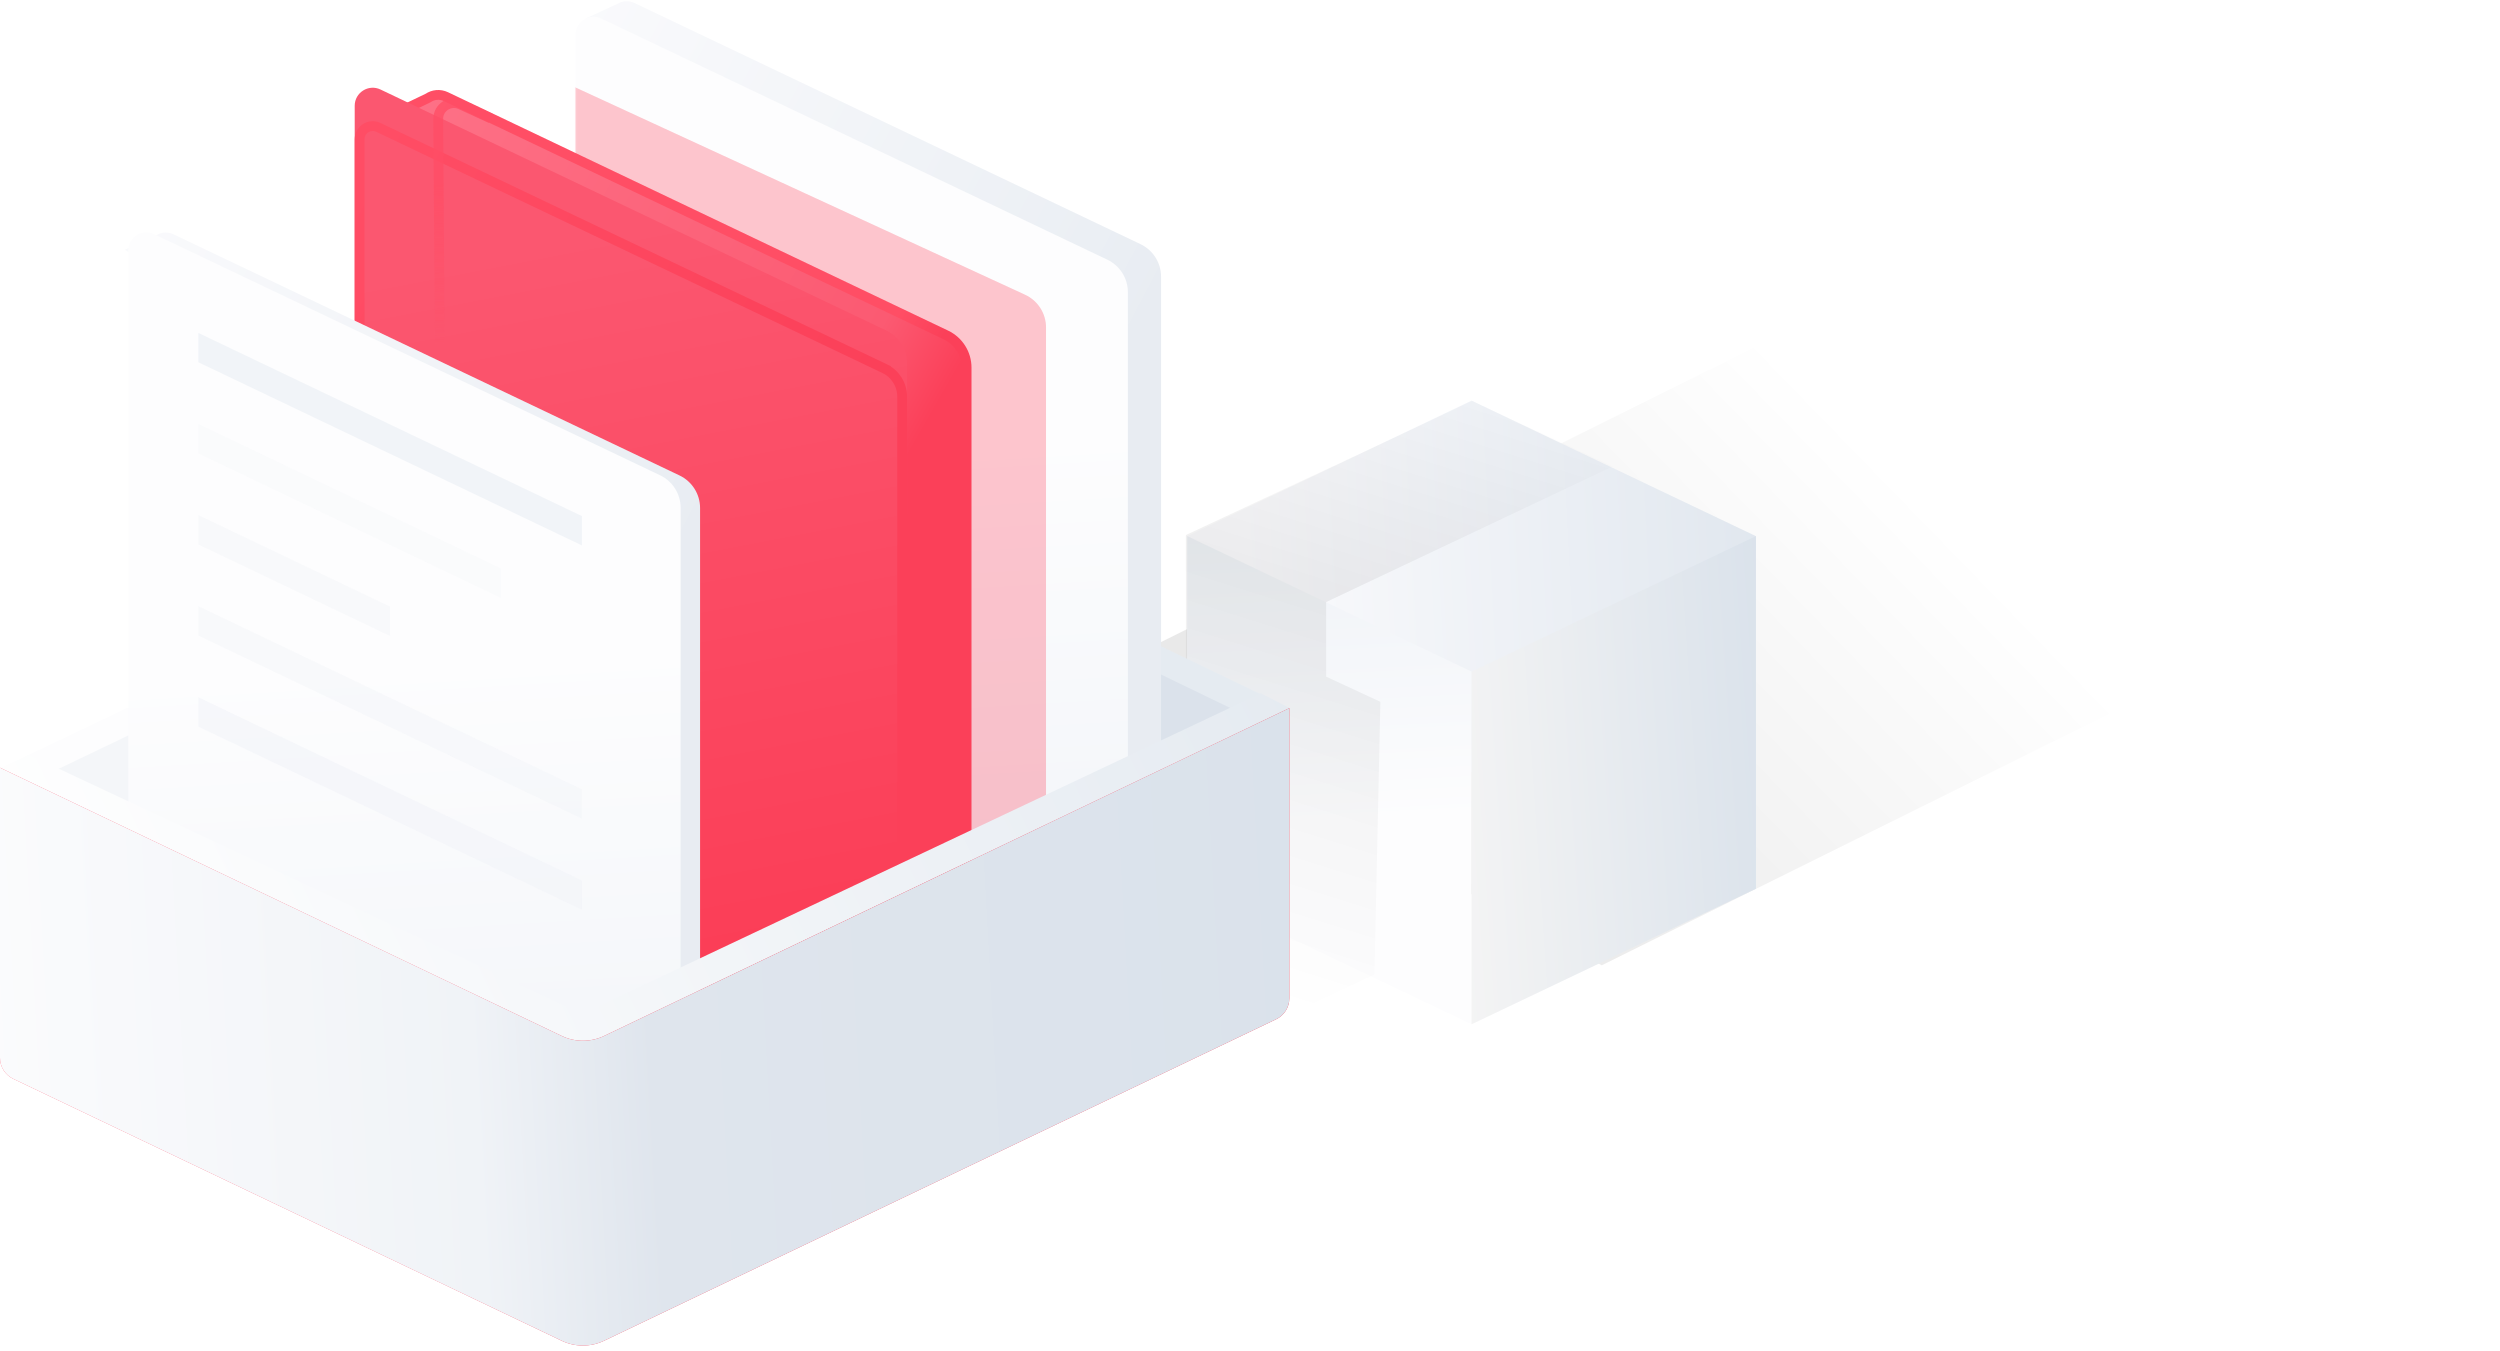 <svg width="1273" height="688" viewBox="0 0 1273 688" fill="none" xmlns="http://www.w3.org/2000/svg">
<path opacity="0.1" d="M1272.84 264.86L815.595 491.536L550.733 347.027L1007.24 120.351L1272.84 264.86Z" fill="url(#paint0_linear)"/>
<path fill-rule="evenodd" clip-rule="evenodd" d="M749.333 393.066L604.562 452.573V272.999L749.332 204.012V204.011L749.333 204.012L749.334 204.011V204.012L894.103 272.999V452.573L749.333 393.066Z" fill="url(#paint1_linear)"/>
<path d="M604.562 272.995L749.334 341.982V521.556L604.562 452.569V272.995Z" fill="url(#paint2_linear)"/>
<path d="M894.105 272.995L749.334 341.982V521.556L894.105 452.569V272.995Z" fill="url(#paint3_linear)"/>
<path d="M20.67 391.121L67.781 413.141L69.317 366.712L20.67 391.121Z" fill="#F4F6F9"/>
<path d="M699.867 496.189L616.952 535.068L603.86 493.809V272.435L749.855 204.199L821.224 237.472L675.271 306.554V344.55L702.883 357.366L699.867 496.189Z" fill="url(#paint4_linear)"/>
<path d="M15.539 398.34L0.14 391.296L155.613 317.091L171.877 323.461L15.539 398.34Z" fill="#FDFDFE"/>
<path d="M635.802 359.468L588.691 381.488L587.154 335.059L635.802 359.468Z" fill="#DBE2EB"/>
<path d="M641.277 367.677L656.677 360.633L502.092 286.171L485.827 292.541L641.277 367.677Z" fill="#E5EBF1"/>
<path fill-rule="evenodd" clip-rule="evenodd" d="M309.958 423.777L591.216 539.387V140.9C591.216 133.82 587.146 127.371 580.754 124.325L323.088 1.54C320.192 0.16 317.083 0.44 314.618 1.838L298.318 9.394L309.958 17.011V423.777Z" fill="url(#paint5_linear)"/>
<path d="M574.32 547.296L440.7 570.1L293.062 431.686V17.737C293.062 10.988 300.099 6.546 306.192 9.449L563.858 132.234C570.249 135.28 574.32 141.729 574.32 148.809V547.296Z" fill="url(#paint6_linear)"/>
<mask id="mask0" mask-type="alpha" maskUnits="userSpaceOnUse" x="293" y="8" width="282" height="563">
<path d="M574.319 547.299L440.699 570.104L293.061 431.689V17.74C293.061 10.991 300.098 6.549 306.191 9.453L563.857 132.237C570.248 135.283 574.319 141.732 574.319 148.813V547.299Z" fill="url(#paint7_linear)"/>
</mask>
<g mask="url(#mask0)">
<g opacity="0.3" filter="url(#filter0_f)">
<path d="M532.64 565.068L393.634 594.662L224.016 441.22V12.726L521.965 150.07C528.472 153.07 532.64 159.58 532.64 166.745V565.068Z" fill="#FB4059"/>
</g>
</g>
<path d="M210.933 470.063L492.191 585.673V187.186C492.191 180.106 488.121 173.656 481.729 170.611L227.076 49.228C223.933 47.731 220.538 48.188 217.988 49.908L190.21 63.269L210.933 77.723V470.063Z" fill="url(#paint8_linear)" stroke="url(#paint9_linear)" stroke-width="4.996"/>
<g filter="url(#filter1_i)">
<path d="M461.873 600.459L322.867 630.053L180.614 484.849V70.9C180.614 64.151 187.651 59.709 193.744 62.612L451.41 185.397C457.802 188.442 461.873 194.892 461.873 201.972V600.459Z" fill="url(#paint10_linear)"/>
</g>
<path d="M459.375 201.972V598.437L323.69 627.324L183.112 483.829V70.9C183.112 65.987 188.235 62.753 192.67 64.867L450.336 187.651L451.41 185.397L450.336 187.651C455.858 190.283 459.375 195.855 459.375 201.972Z" stroke="url(#paint11_linear)" stroke-width="4.996"/>
<g opacity="0.78" filter="url(#filter2_f)">
<path d="M223.935 175.786L223.142 60.557C223.101 54.707 229.152 50.797 234.469 53.238L249.919 60.33" stroke="url(#paint12_linear)" stroke-width="4.996"/>
</g>
<g filter="url(#filter3_i)">
<path fill-rule="evenodd" clip-rule="evenodd" d="M82.213 533.558L363.472 649.168V250.682C363.472 243.601 359.401 237.152 353.009 234.106L95.343 111.322C92.451 109.943 89.346 110.221 86.881 111.614L70.575 119.174L82.213 126.79V533.558Z" fill="url(#paint13_linear)"/>
</g>
<path d="M346.577 657.073L65.318 541.463V127.514C65.318 120.765 72.356 116.323 78.448 119.226L336.114 242.011C342.506 245.057 346.577 251.506 346.577 258.586V657.073Z" fill="url(#paint14_linear)"/>
<path d="M308.315 527.326L308.56 527.443L297.593 533.644L0.14 391.15L14.834 384.358L290.194 513.472C294.095 515.301 298.609 515.294 302.504 513.454L642.033 353.011L656.576 360.548L308.315 527.326Z" fill="url(#paint15_linear)"/>
<path d="M286.051 527.516C292.86 530.768 300.774 530.765 307.581 527.509L656.534 360.578V508.342C656.534 512.896 653.92 517.044 649.813 519.009L307.581 682.725C300.774 685.981 292.86 685.984 286.051 682.732L6.729 549.344C2.618 547.38 0 543.23 0 538.673V390.915L286.051 527.516Z" fill="url(#paint16_linear)"/>
<path d="M286.051 527.516C292.86 530.768 300.774 530.765 307.581 527.509L656.534 360.578V508.342C656.534 512.896 653.92 517.044 649.813 519.009L307.581 682.725C300.774 685.981 292.86 685.984 286.051 682.732L6.729 549.344C2.618 547.38 0 543.23 0 538.673V390.915L286.051 527.516Z" fill="url(#paint17_linear)"/>
<path d="M101.006 169.532L296.311 262.792V277.725L101.006 184.465V169.532Z" fill="#F1F4F8"/>
<path opacity="0.3" d="M101.006 215.918L255.012 289.458V304.391L101.006 230.852V215.918Z" fill="#F1F4F8"/>
<path opacity="0.4" d="M101.006 262.301L198.659 308.931V323.864L101.006 277.234V262.301Z" fill="#F1F4F8"/>
<path opacity="0.4" d="M101.006 308.687L296.311 401.948V416.881L101.006 323.62V308.687Z" fill="#F1F4F8"/>
<path opacity="0.6" d="M101.006 355.073L296.311 448.334V463.267L101.006 370.007V355.073Z" fill="#F1F4F8"/>
<defs>
<filter id="filter0_f" x="182.053" y="-29.236" width="392.549" height="665.86" filterUnits="userSpaceOnUse" color-interpolation-filters="sRGB">
<feFlood flood-opacity="0" result="BackgroundImageFix"/>
<feBlend mode="normal" in="SourceGraphic" in2="BackgroundImageFix" result="shape"/>
<feGaussianBlur stdDeviation="20.981" result="effect1_foregroundBlur"/>
</filter>
<filter id="filter1_i" x="180.614" y="44.672" width="281.258" height="585.381" filterUnits="userSpaceOnUse" color-interpolation-filters="sRGB">
<feFlood flood-opacity="0" result="BackgroundImageFix"/>
<feBlend mode="normal" in="SourceGraphic" in2="BackgroundImageFix" result="shape"/>
<feColorMatrix in="SourceAlpha" type="matrix" values="0 0 0 0 0 0 0 0 0 0 0 0 0 0 0 0 0 0 127 0" result="hardAlpha"/>
<feOffset dy="-17.036"/>
<feGaussianBlur stdDeviation="25.554"/>
<feComposite in2="hardAlpha" operator="arithmetic" k2="-1" k3="1"/>
<feColorMatrix type="matrix" values="0 0 0 0 1 0 0 0 0 1 0 0 0 0 1 0 0 0 0.96 0"/>
<feBlend mode="overlay" in2="shape" result="effect1_innerShadow"/>
</filter>
<filter id="filter2_f" x="216.647" y="46.002" width="38.311" height="133.797" filterUnits="userSpaceOnUse" color-interpolation-filters="sRGB">
<feFlood flood-opacity="0" result="BackgroundImageFix"/>
<feBlend mode="normal" in="SourceGraphic" in2="BackgroundImageFix" result="shape"/>
<feGaussianBlur stdDeviation="1.998" result="effect1_foregroundBlur"/>
</filter>
<filter id="filter3_i" x="63.581" y="110.417" width="299.891" height="546.744" filterUnits="userSpaceOnUse" color-interpolation-filters="sRGB">
<feFlood flood-opacity="0" result="BackgroundImageFix"/>
<feBlend mode="normal" in="SourceGraphic" in2="BackgroundImageFix" result="shape"/>
<feColorMatrix in="SourceAlpha" type="matrix" values="0 0 0 0 0 0 0 0 0 0 0 0 0 0 0 0 0 0 127 0" result="hardAlpha"/>
<feOffset dx="-6.994" dy="7.993"/>
<feGaussianBlur stdDeviation="10.491"/>
<feComposite in2="hardAlpha" operator="arithmetic" k2="-1" k3="1"/>
<feColorMatrix type="matrix" values="0 0 0 0 0.984 0 0 0 0 0.325 0 0 0 0 0.424 0 0 0 0.24 0"/>
<feBlend mode="normal" in2="shape" result="effect1_innerShadow"/>
</filter>
<linearGradient id="paint0_linear" x1="647.835" y1="450.891" x2="915.85" y2="190.359" gradientUnits="userSpaceOnUse">
<stop/>
<stop offset="1" stop-opacity="0"/>
</linearGradient>
<linearGradient id="paint1_linear" x1="963.001" y1="241.275" x2="631.381" y2="258.487" gradientUnits="userSpaceOnUse">
<stop stop-color="#DAE2EB"/>
<stop offset="1" stop-color="#FBFBFD"/>
</linearGradient>
<linearGradient id="paint2_linear" x1="676.948" y1="615.222" x2="653.999" y2="170.142" gradientUnits="userSpaceOnUse">
<stop offset="0.438" stop-color="#FDFDFE"/>
<stop offset="1" stop-color="#E5EBF2"/>
</linearGradient>
<linearGradient id="paint3_linear" x1="739.298" y1="397.276" x2="904.211" y2="386.159" gradientUnits="userSpaceOnUse">
<stop stop-color="#F4F4F4"/>
<stop offset="1" stop-color="#DAE2EB"/>
</linearGradient>
<linearGradient id="paint4_linear" x1="757.69" y1="198.027" x2="658.088" y2="514.476" gradientUnits="userSpaceOnUse">
<stop stop-opacity="0"/>
<stop offset="0.374" stop-opacity="0.06"/>
<stop offset="1" stop-opacity="0"/>
</linearGradient>
<linearGradient id="paint5_linear" x1="279.905" y1="-22.087" x2="596.217" y2="144.721" gradientUnits="userSpaceOnUse">
<stop stop-color="#FBFBFD"/>
<stop offset="0.87" stop-color="#EBEFF4"/>
<stop offset="0.994" stop-color="#E8ECF2"/>
</linearGradient>
<linearGradient id="paint6_linear" x1="438.607" y1="-199.689" x2="496.868" y2="770.881" gradientUnits="userSpaceOnUse">
<stop offset="0.438" stop-color="#FDFDFE"/>
<stop offset="1" stop-color="#E5EBF2"/>
</linearGradient>
<linearGradient id="paint7_linear" x1="438.606" y1="-199.686" x2="496.867" y2="770.884" gradientUnits="userSpaceOnUse">
<stop offset="0.438" stop-color="#FDFDFE"/>
<stop offset="1" stop-color="#E5EBF2"/>
</linearGradient>
<linearGradient id="paint8_linear" x1="167.322" y1="30.01" x2="478.632" y2="208.101" gradientUnits="userSpaceOnUse">
<stop stop-color="#FE758A"/>
<stop offset="0.87" stop-color="#FB5A72"/>
<stop offset="0.994" stop-color="#FB4059"/>
</linearGradient>
<linearGradient id="paint9_linear" x1="458.573" y1="157.533" x2="480.464" y2="171.17" gradientUnits="userSpaceOnUse">
<stop stop-color="#FF4E65"/>
<stop offset="1" stop-color="#FB4059"/>
</linearGradient>
<linearGradient id="paint10_linear" x1="321.243" y1="630.053" x2="228.649" y2="150.329" gradientUnits="userSpaceOnUse">
<stop stop-color="#FB364F"/>
<stop offset="1" stop-color="#FB5770"/>
</linearGradient>
<linearGradient id="paint11_linear" x1="442.114" y1="199.13" x2="190.819" y2="70.194" gradientUnits="userSpaceOnUse">
<stop stop-color="#FB4059"/>
<stop offset="1" stop-color="#FF4D65"/>
</linearGradient>
<linearGradient id="paint12_linear" x1="232.145" y1="93.142" x2="236.487" y2="175.786" gradientUnits="userSpaceOnUse">
<stop stop-color="#FF4D65"/>
<stop offset="1" stop-color="#FF4D65" stop-opacity="0"/>
</linearGradient>
<linearGradient id="paint13_linear" x1="52.161" y1="87.694" x2="368.473" y2="254.501" gradientUnits="userSpaceOnUse">
<stop stop-color="#FBFBFD"/>
<stop offset="0.87" stop-color="#EBEFF4"/>
<stop offset="0.994" stop-color="#E8ECF2"/>
</linearGradient>
<linearGradient id="paint14_linear" x1="210.863" y1="-89.913" x2="269.124" y2="880.657" gradientUnits="userSpaceOnUse">
<stop offset="0.438" stop-color="#FDFDFE"/>
<stop offset="1" stop-color="#E5EBF2"/>
</linearGradient>
<linearGradient id="paint15_linear" x1="915.376" y1="259.82" x2="93.896" y2="655.844" gradientUnits="userSpaceOnUse">
<stop stop-color="#DAE2EB"/>
<stop offset="0.998" stop-color="white"/>
</linearGradient>
<linearGradient id="paint16_linear" x1="222.426" y1="514.235" x2="719.149" y2="514.235" gradientUnits="userSpaceOnUse">
<stop stop-color="#FB5770"/>
<stop offset="0.161" stop-color="#FB364F"/>
<stop offset="0.77" stop-color="#FB364F"/>
<stop offset="0.843" stop-color="#FB2B44"/>
</linearGradient>
<linearGradient id="paint17_linear" x1="-55.748" y1="514.235" x2="677.145" y2="474.001" gradientUnits="userSpaceOnUse">
<stop stop-color="#FDFDFE"/>
<stop offset="0.401" stop-color="#F0F3F7"/>
<stop offset="0.526" stop-color="#DFE5ED"/>
<stop offset="1" stop-color="#DAE2EB"/>
</linearGradient>
</defs>
</svg>

